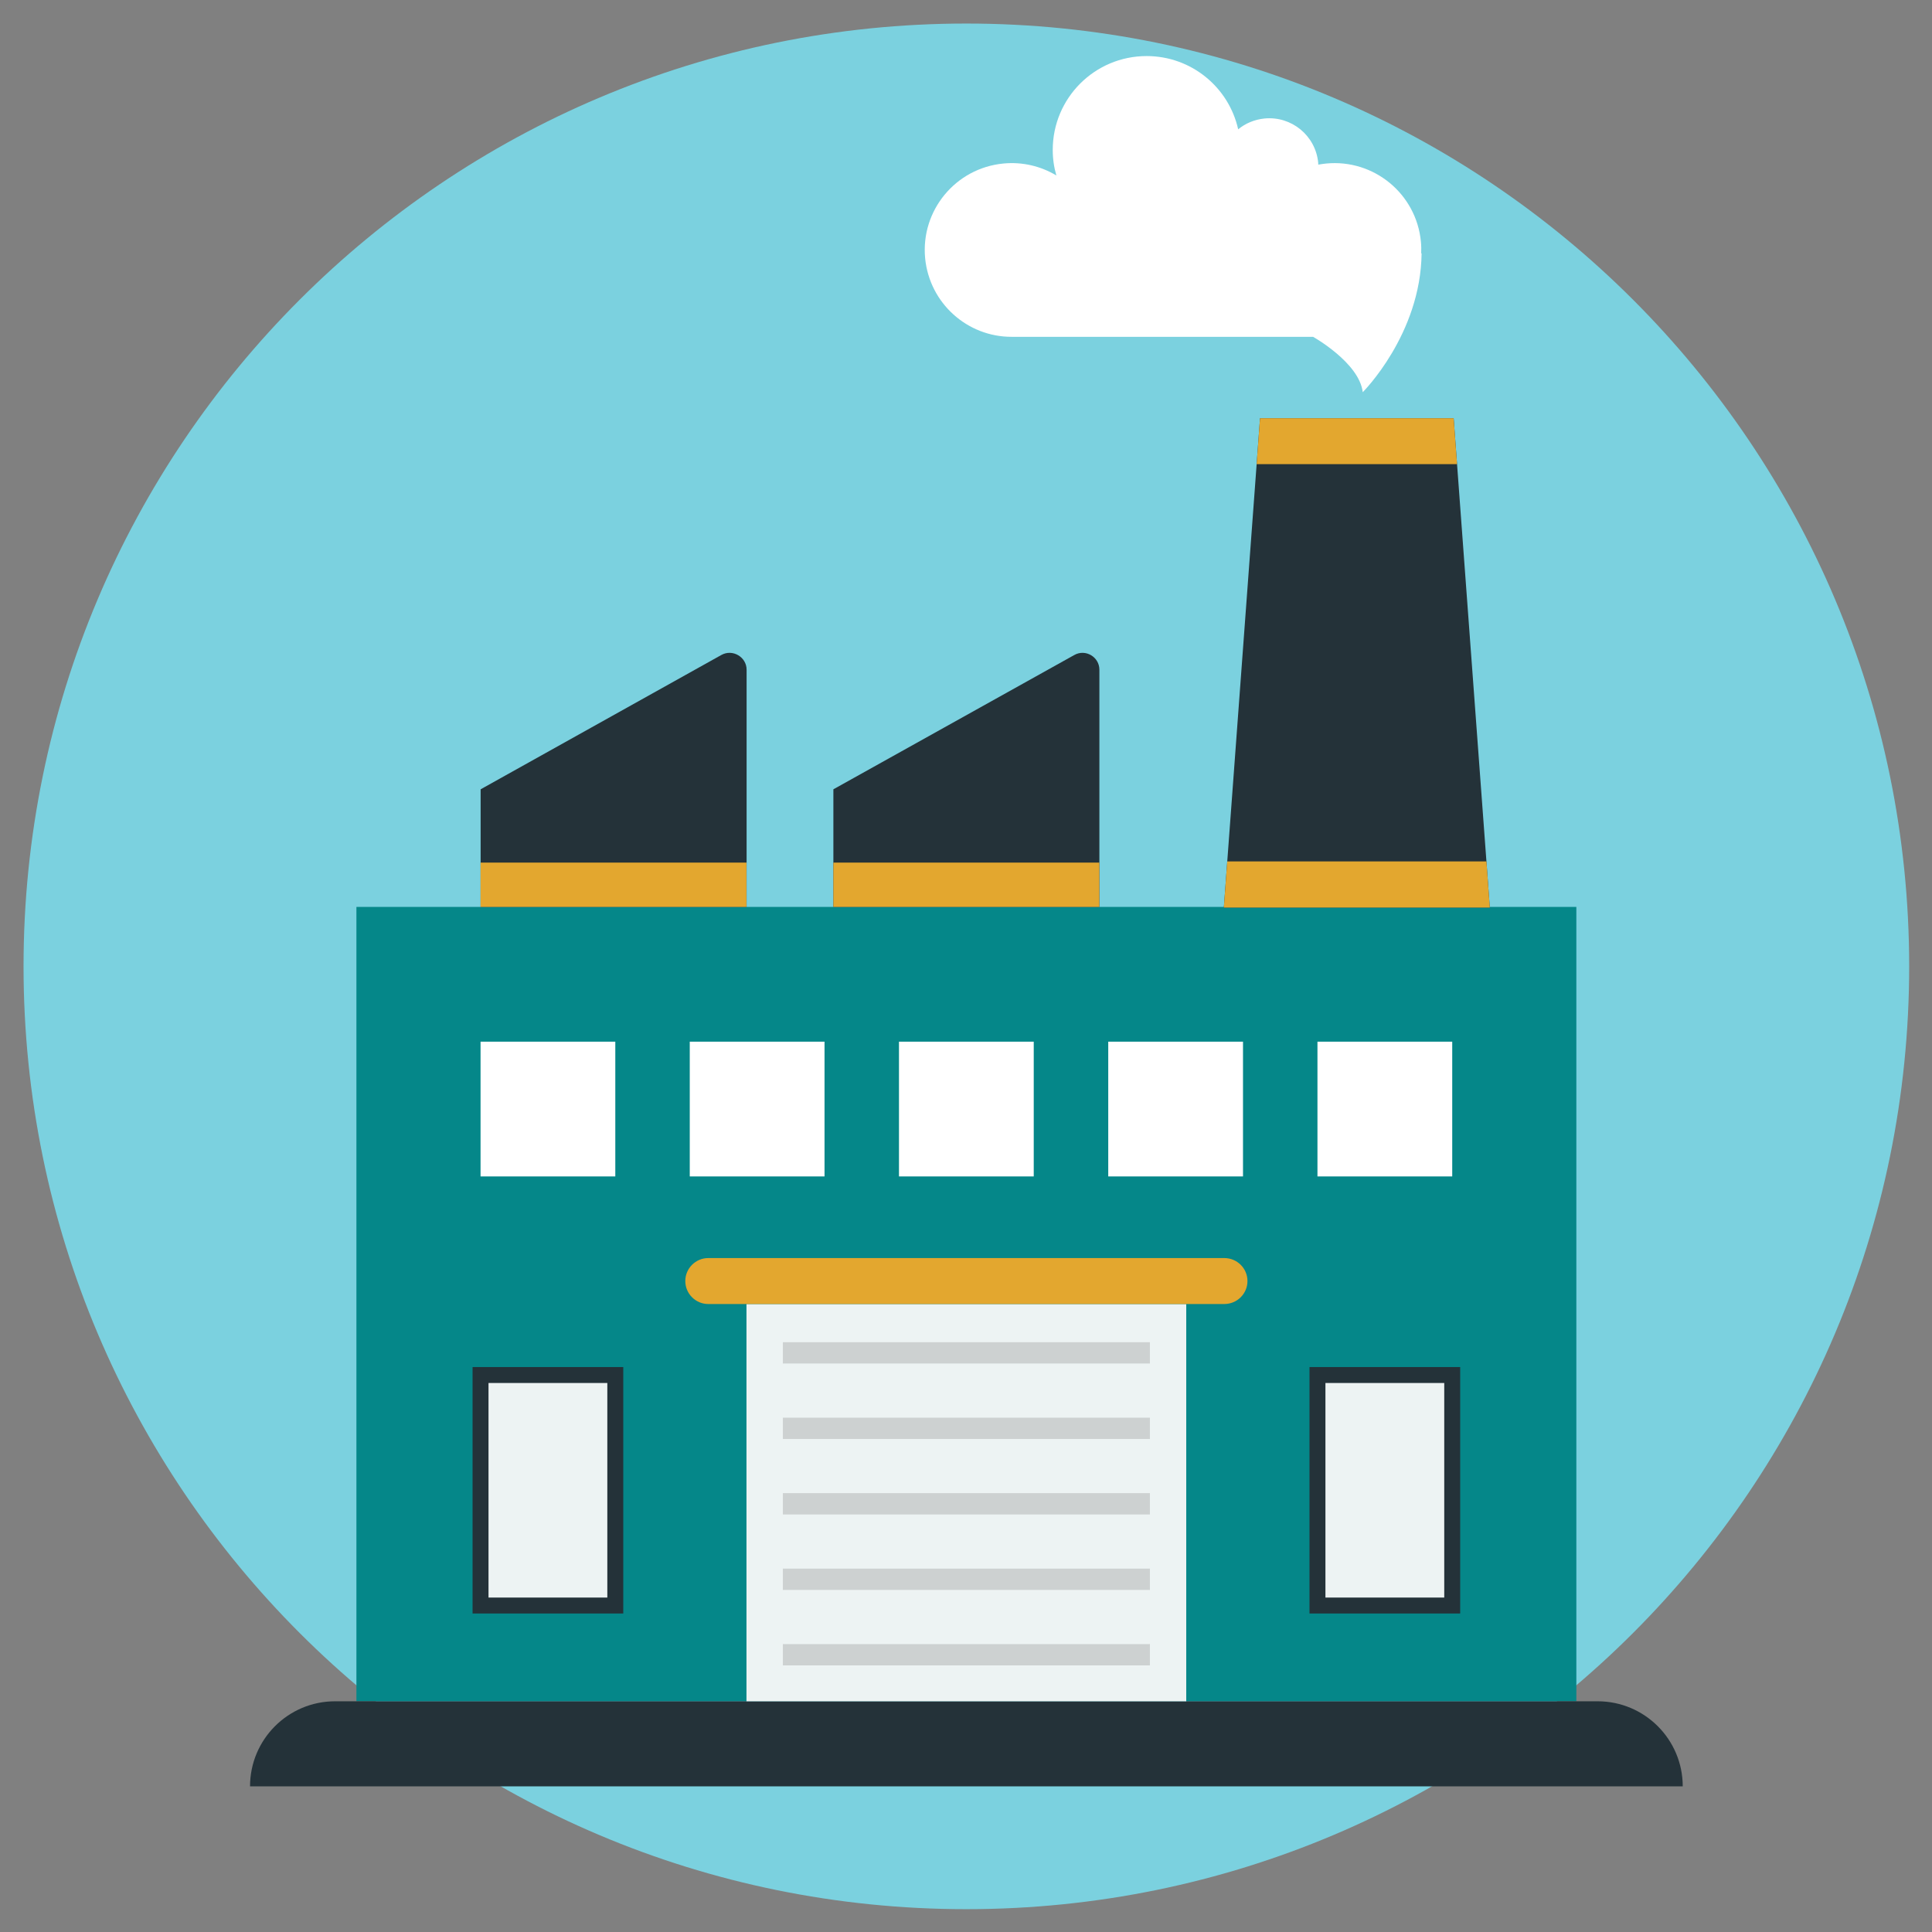 <?xml version="1.0" encoding="UTF-8"?><svg xmlns="http://www.w3.org/2000/svg" xmlns:xlink="http://www.w3.org/1999/xlink" contentScriptType="text/ecmascript" width="187.5" zoomAndPan="magnify" contentStyleType="text/css" viewBox="0 0 187.5 187.5" height="187.5" preserveAspectRatio="xMidYMid meet" version="1.0"><rect x="0" y="0" width="187.5" height="187.5" fill="#808080" stroke="none"/><defs><clipPath id="clip-0"><path d="M 2.285 2.285 L 185.285 2.285 L 185.285 185.285 L 2.285 185.285 Z M 2.285 2.285 " clip-rule="nonzero"/></clipPath></defs><g clip-path="url(#clip-0)"><path fill="rgb(48.239%, 81.96%, 87.45%)" d="M 185.285 93.785 C 185.285 144.32 144.32 185.285 93.785 185.285 C 43.254 185.285 2.285 144.32 2.285 93.785 C 2.285 43.254 43.254 2.285 93.785 2.285 C 144.32 2.285 185.285 43.254 185.285 93.785 " fill-opacity="1" fill-rule="nonzero"/></g><path fill="rgb(1.959%, 52.939%, 53.729%)" d="M 152.984 165.109 L 34.59 165.109 L 34.59 88.016 L 152.984 88.016 L 152.984 165.109 " fill-opacity="1" fill-rule="nonzero"/><path fill="rgb(14.119%, 19.609%, 22.35%)" d="M 163.309 173.367 L 24.266 173.367 C 24.266 168.809 27.961 165.109 32.523 165.109 L 155.047 165.109 C 159.609 165.109 163.309 168.809 163.309 173.367 " fill-opacity="1" fill-rule="nonzero"/><path fill="rgb(100%, 100%, 100%)" d="M 59.715 114.172 L 46.637 114.172 L 46.637 101.094 L 59.715 101.094 L 59.715 114.172 " fill-opacity="1" fill-rule="nonzero"/><path fill="rgb(100%, 100%, 100%)" d="M 80.02 114.172 L 66.941 114.172 L 66.941 101.094 L 80.02 101.094 L 80.02 114.172 " fill-opacity="1" fill-rule="nonzero"/><path fill="rgb(100%, 100%, 100%)" d="M 100.324 114.172 L 87.246 114.172 L 87.246 101.094 L 100.324 101.094 L 100.324 114.172 " fill-opacity="1" fill-rule="nonzero"/><path fill="rgb(100%, 100%, 100%)" d="M 120.633 114.172 L 107.555 114.172 L 107.555 101.094 L 120.633 101.094 L 120.633 114.172 " fill-opacity="1" fill-rule="nonzero"/><path fill="rgb(100%, 100%, 100%)" d="M 140.938 114.172 L 127.859 114.172 L 127.859 101.094 L 140.938 101.094 L 140.938 114.172 " fill-opacity="1" fill-rule="nonzero"/><path fill="rgb(92.94%, 95.29%, 95.29%)" d="M 115.125 126.562 L 72.445 126.562 L 72.445 165.109 L 115.125 165.109 L 115.125 126.562 " fill-opacity="1" fill-rule="nonzero"/><path fill="rgb(89.02%, 65.489%, 18.43%)" d="M 121.066 124.324 C 121.066 125.562 120.055 126.555 118.816 126.555 L 68.738 126.555 C 67.52 126.555 66.508 125.562 66.508 124.324 C 66.508 123.086 67.52 122.094 68.738 122.094 L 118.816 122.094 C 120.055 122.094 121.066 123.086 121.066 124.324 " fill-opacity="1" fill-rule="nonzero"/><path fill="rgb(80.389%, 81.96%, 81.96%)" d="M 111.598 132.328 L 75.977 132.328 L 75.977 130.262 L 111.598 130.262 L 111.598 132.328 " fill-opacity="1" fill-rule="nonzero"/><path fill="rgb(80.389%, 81.96%, 81.96%)" d="M 111.598 139.652 L 75.977 139.652 L 75.977 137.586 L 111.598 137.586 L 111.598 139.652 " fill-opacity="1" fill-rule="nonzero"/><path fill="rgb(80.389%, 81.96%, 81.96%)" d="M 111.598 146.977 L 75.977 146.977 L 75.977 144.91 L 111.598 144.91 L 111.598 146.977 " fill-opacity="1" fill-rule="nonzero"/><path fill="rgb(80.389%, 81.96%, 81.96%)" d="M 111.598 154.301 L 75.977 154.301 L 75.977 152.234 L 111.598 152.234 L 111.598 154.301 " fill-opacity="1" fill-rule="nonzero"/><path fill="rgb(80.389%, 81.96%, 81.96%)" d="M 111.598 161.625 L 75.977 161.625 L 75.977 159.559 L 111.598 159.559 L 111.598 161.625 " fill-opacity="1" fill-rule="nonzero"/><path fill="rgb(92.94%, 95.29%, 95.29%)" d="M 59.715 155.816 L 46.637 155.816 L 46.637 133.445 L 59.715 133.445 L 59.715 155.816 " fill-opacity="1" fill-rule="nonzero"/><path fill="rgb(14.119%, 19.609%, 22.35%)" d="M 47.41 155.043 L 58.941 155.043 L 58.941 134.219 L 47.41 134.219 Z M 60.488 156.59 L 45.863 156.59 L 45.863 132.672 L 60.488 132.672 L 60.488 156.59 " fill-opacity="1" fill-rule="nonzero"/><path fill="rgb(92.94%, 95.29%, 95.29%)" d="M 140.938 155.816 L 127.859 155.816 L 127.859 133.445 L 140.938 133.445 L 140.938 155.816 " fill-opacity="1" fill-rule="nonzero"/><path fill="rgb(14.119%, 19.609%, 22.35%)" d="M 128.633 155.043 L 140.164 155.043 L 140.164 134.219 L 128.633 134.219 Z M 141.711 156.59 L 127.086 156.59 L 127.086 132.672 L 141.711 132.672 L 141.711 156.59 " fill-opacity="1" fill-rule="nonzero"/><path fill="rgb(14.119%, 19.609%, 22.35%)" d="M 72.457 64.996 L 72.457 88.023 L 46.645 88.023 L 46.645 76.602 L 70 63.57 C 71.094 62.953 72.457 63.758 72.457 64.996 " fill-opacity="1" fill-rule="nonzero"/><path fill="rgb(89.02%, 65.489%, 18.43%)" d="M 72.445 83.715 L 46.637 83.715 L 46.637 88.016 L 72.445 88.016 L 72.445 83.715 " fill-opacity="1" fill-rule="nonzero"/><path fill="rgb(14.119%, 19.609%, 22.35%)" d="M 106.695 64.996 L 106.695 88.023 L 80.879 88.023 L 80.879 76.602 L 104.258 63.57 C 105.352 62.953 106.695 63.758 106.695 64.996 " fill-opacity="1" fill-rule="nonzero"/><path fill="rgb(89.02%, 65.489%, 18.43%)" d="M 106.691 83.715 L 80.879 83.715 L 80.879 88.016 L 106.691 88.016 L 106.691 83.715 " fill-opacity="1" fill-rule="nonzero"/><path fill="rgb(14.119%, 19.609%, 22.35%)" d="M 144.586 88.082 L 118.773 88.082 L 119.105 83.602 L 121.957 45.047 L 122.285 40.59 L 141.078 40.59 L 141.406 45.047 L 144.258 83.602 L 144.586 88.082 " fill-opacity="1" fill-rule="nonzero"/><path fill="rgb(89.02%, 65.489%, 18.43%)" d="M 144.586 88.082 L 118.773 88.082 L 119.105 83.602 L 144.258 83.602 L 144.586 88.082 " fill-opacity="1" fill-rule="nonzero"/><path fill="rgb(89.02%, 65.489%, 18.43%)" d="M 141.406 45.047 L 121.957 45.047 L 122.285 40.59 L 141.078 40.59 L 141.406 45.047 " fill-opacity="1" fill-rule="nonzero"/><path fill="rgb(100%, 100%, 100%)" d="M 137.926 24.605 C 137.941 24.223 137.938 23.836 137.898 23.445 C 137.453 18.812 133.336 15.418 128.699 15.871 C 128.445 15.898 128.195 15.934 127.938 15.977 C 127.938 15.914 127.938 15.848 127.93 15.785 C 127.676 13.164 125.344 11.246 122.719 11.5 C 121.75 11.598 120.863 11.973 120.164 12.551 C 119.258 8.473 115.617 5.441 111.281 5.441 C 106.242 5.441 102.168 9.516 102.168 14.551 C 102.168 15.41 102.289 16.238 102.52 17.027 C 101.023 16.133 99.238 15.688 97.367 15.871 C 92.734 16.32 89.34 20.438 89.785 25.07 C 90.215 29.438 93.887 32.699 98.18 32.688 L 127.434 32.688 C 127.434 32.688 131.922 35.199 132.254 38.062 C 132.254 38.062 137.887 32.453 137.965 24.574 L 137.926 24.605 " fill-opacity="1" fill-rule="nonzero"/></svg>